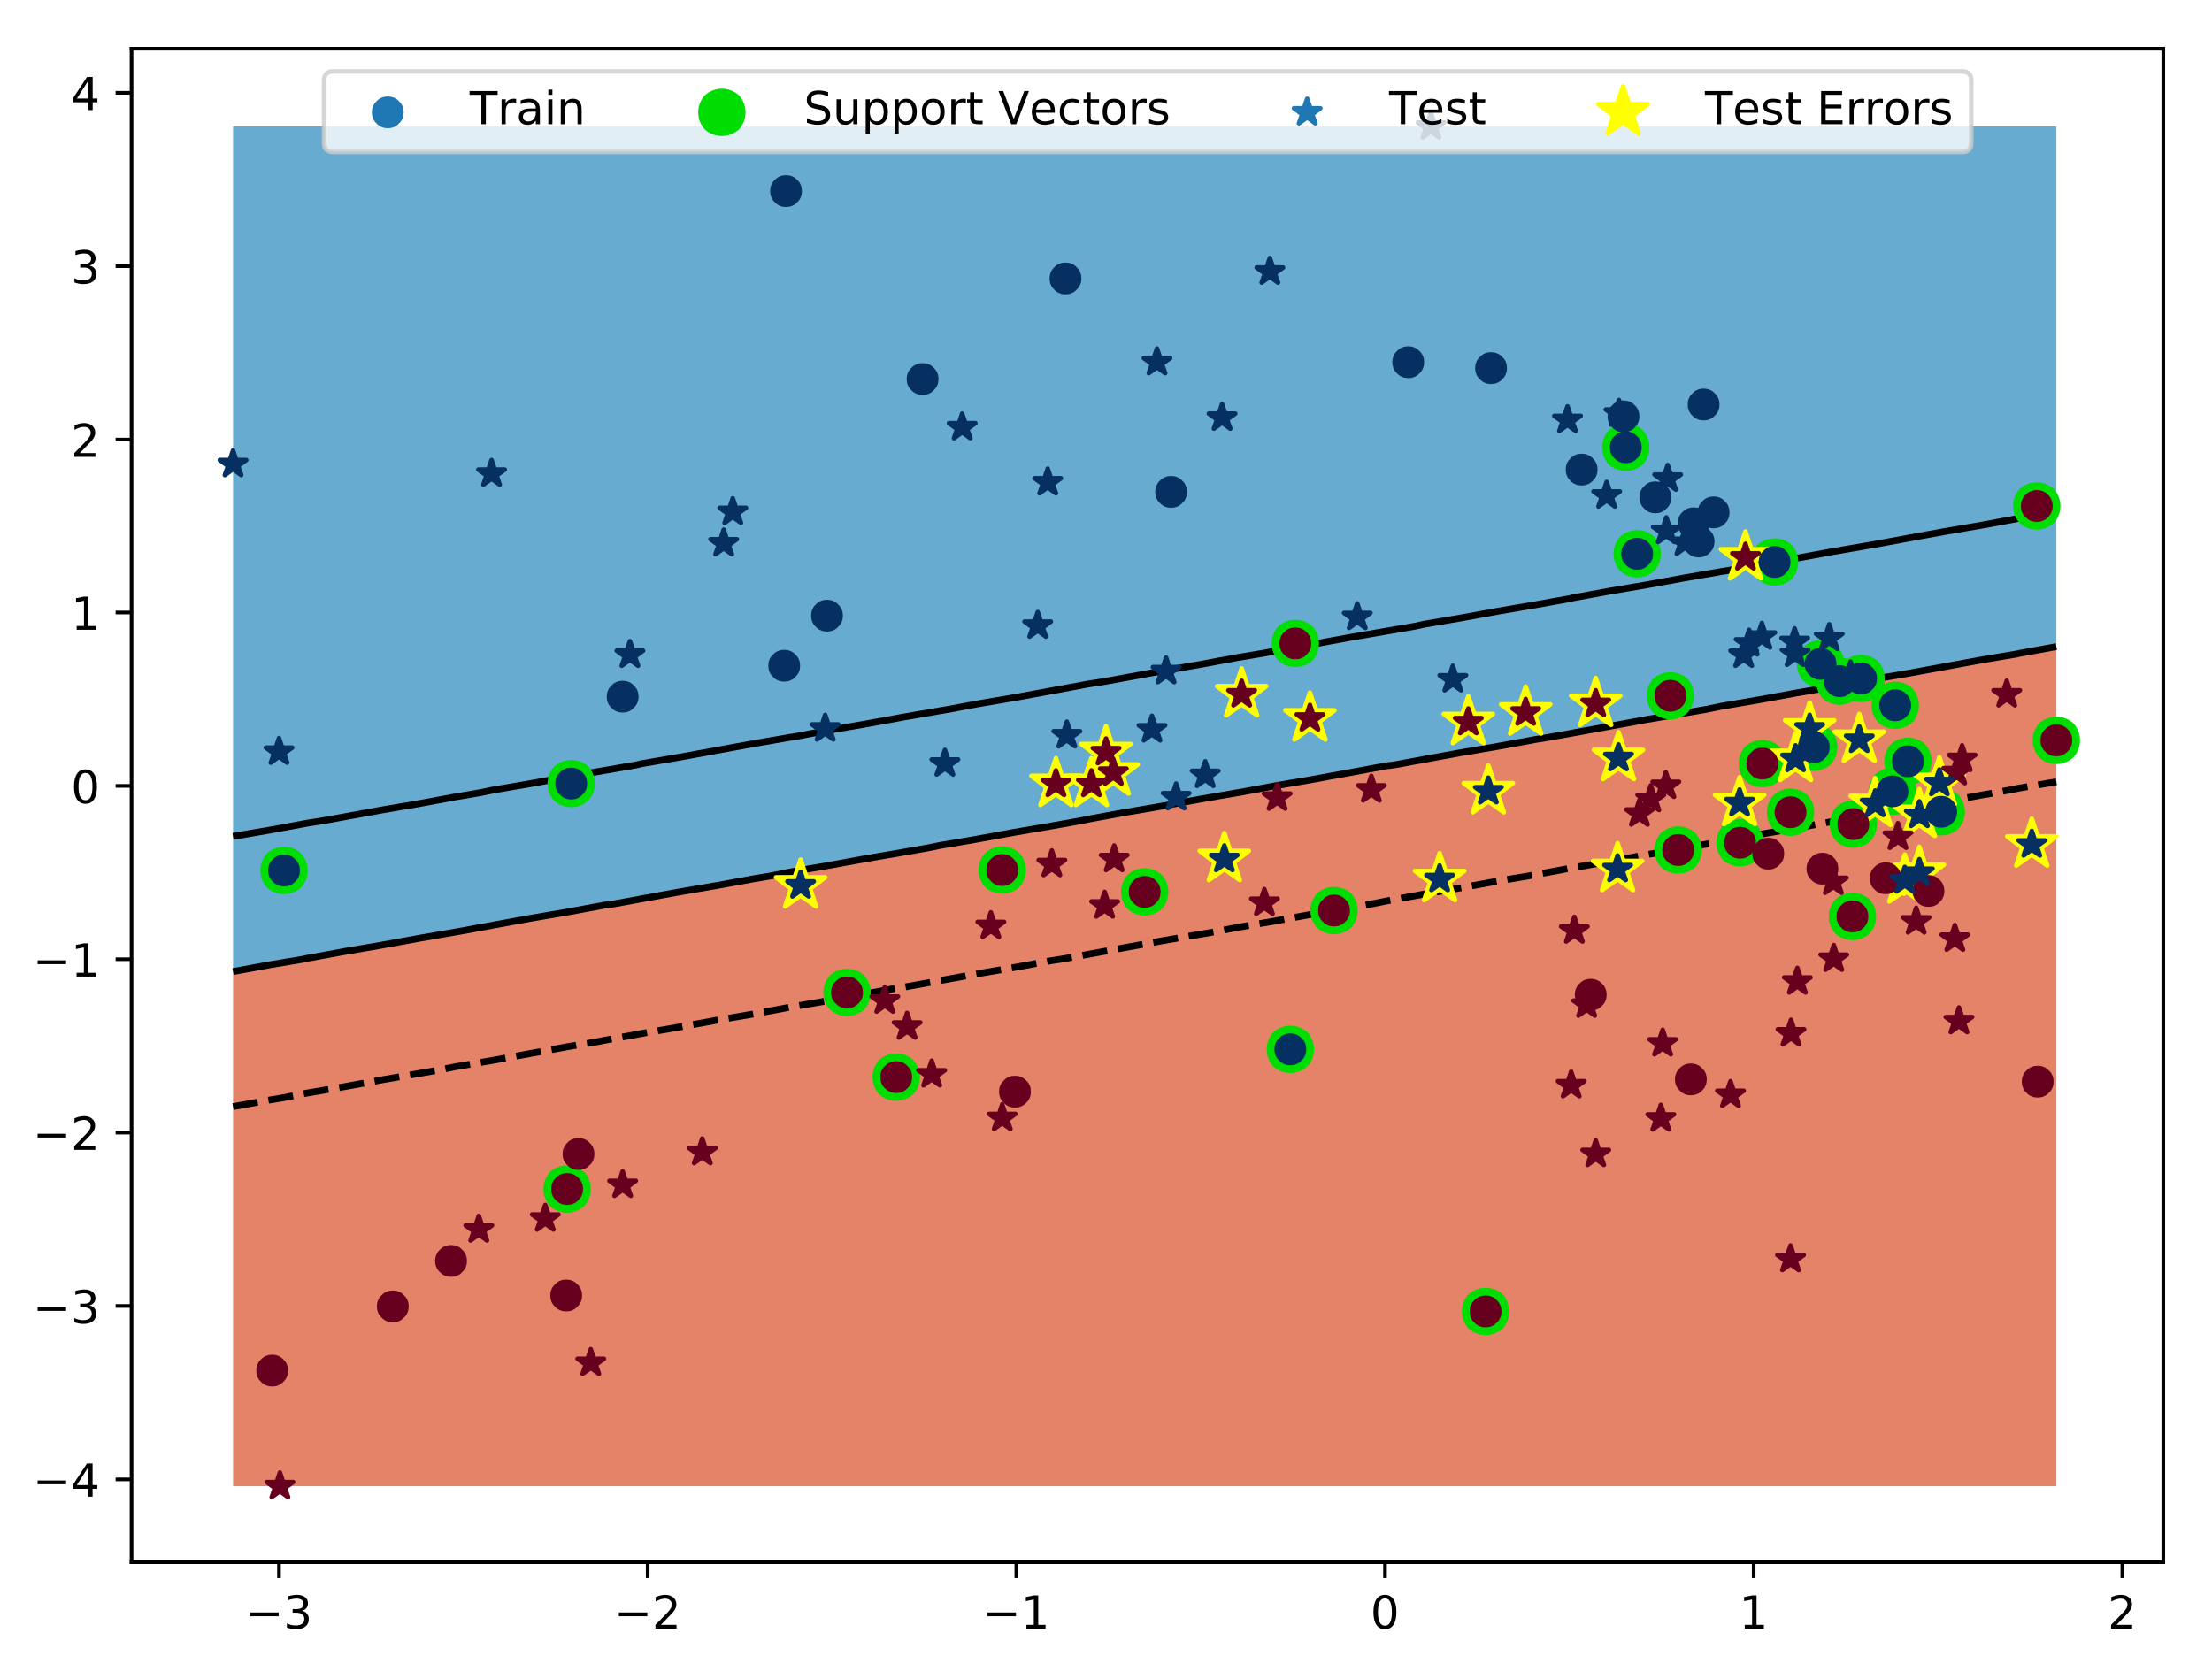 <?xml version="1.0" encoding="utf-8" standalone="no"?>
<!DOCTYPE svg PUBLIC "-//W3C//DTD SVG 1.1//EN" "http://www.w3.org/Graphics/SVG/1.1/DTD/svg11.dtd">
<svg height="367.2pt" version="1.1" viewBox="0 0 486.0 367.2" width="486.0pt" xmlns="http://www.w3.org/2000/svg" xmlns:xlink="http://www.w3.org/1999/xlink">
<defs>
<style type="text/css"> *{stroke-linecap:butt;stroke-linejoin:round;}
</style>
</defs>
<g >
<g >
<path d="M 0 367.2  L 486.0 367.2  L 486.0 0  L 0 0  z " style="fill:#ffffff;"/>
<g >
<path d="M 28.9 343.3  L 475.3 343.3  L 475.3 10.7  L 28.9 10.7  z " style="fill:#ffffff;"/>
<path clip-path="url(#a)" d="M 59.4 326.6  L 67.5 326.6  L 75.7 326.6  L 83.9 326.6  L 92.1 326.6  L 100.2 326.6  L 108.4 326.6  L 116.6 326.6  L 124.8 326.6  L 132.9 326.6  L 141.1 326.6  L 149.3 326.6  L 157.5 326.6  L 165.7 326.6  L 173.8 326.6  L 182.0 326.6  L 190.2 326.6  L 198.4 326.6  L 206.5 326.6  L 214.7 326.6  L 222.9 326.6  L 231.1 326.6  L 239.2 326.6  L 247.4 326.6  L 255.6 326.6  L 263.8 326.6  L 271.9 326.6  L 280.1 326.6  L 288.3 326.6  L 296.5 326.6  L 304.6 326.6  L 312.8 326.6  L 321.0 326.6  L 329.2 326.6  L 337.4 326.6  L 345.5 326.6  L 353.7 326.6  L 361.9 326.6  L 370.1 326.6  L 378.2 326.6  L 386.4 326.6  L 394.6 326.6  L 402.8 326.6  L 410.9 326.6  L 419.1 326.6  L 427.3 326.6  L 435.5 326.6  L 443.6 326.6  L 451.8 326.6  L 451.8 320.6  L 451.8 314.5  L 451.8 308.4  L 451.8 302.3  L 451.8 296.2  L 451.8 290.1  L 451.8 284.0  L 451.8 277.9  L 451.8 271.8  L 451.8 265.7  L 451.8 259.6  L 451.8 253.5  L 451.8 247.4  L 451.8 241.3  L 451.8 235.2  L 451.8 229.1  L 451.8 223.0  L 451.8 216.9  L 451.8 210.8  L 451.8 204.7  L 451.8 198.6  L 451.8 192.5  L 451.8 186.4  L 451.8 180.3  L 451.8 174.2  L 451.8 168.1  L 451.8 162.0  L 451.8 155.9  L 451.8 149.8  L 451.8 143.7  L 451.8 142.1  L 443.6 143.6  L 443.2 143.7  L 435.5 145.0  L 427.3 146.5  L 419.1 148.0  L 410.9 149.4  L 409.0 149.8  L 402.8 150.9  L 394.6 152.3  L 386.4 153.8  L 378.2 155.2  L 374.8 155.9  L 370.1 156.7  L 361.9 158.1  L 353.7 159.6  L 345.5 161.1  L 340.5 162.0  L 337.4 162.5  L 329.2 164.0  L 321.0 165.4  L 312.8 166.9  L 306.3 168.1  L 304.6 168.3  L 296.5 169.8  L 288.3 171.3  L 280.1 172.7  L 272.0 174.2  L 271.9 174.2  L 263.8 175.6  L 255.6 177.1  L 247.4 178.5  L 239.2 180.0  L 237.8 180.3  L 231.1 181.5  L 222.9 182.9  L 214.7 184.4  L 206.5 185.8  L 203.5 186.4  L 198.4 187.3  L 190.2 188.7  L 182.0 190.2  L 173.8 191.6  L 169.3 192.5  L 165.7 193.1  L 157.5 194.6  L 149.3 196.0  L 141.1 197.5  L 135.1 198.6  L 132.9 198.9  L 124.8 200.4  L 116.6 201.8  L 108.4 203.3  L 100.8 204.7  L 100.2 204.8  L 92.1 206.2  L 83.9 207.7  L 75.7 209.1  L 67.5 210.6  L 66.6 210.8  L 59.4 212.0  L 51.2 213.5  L 51.2 216.9  L 51.2 223.0  L 51.2 229.1  L 51.2 235.2  L 51.2 241.3  L 51.2 247.4  L 51.2 253.5  L 51.2 259.6  L 51.2 265.7  L 51.2 271.8  L 51.2 277.9  L 51.2 284.0  L 51.2 290.1  L 51.2 296.2  L 51.2 302.3  L 51.2 308.4  L 51.2 314.5  L 51.2 320.6  L 51.2 326.6  z " style="fill:#e58368;"/>
<path clip-path="url(#a)" d="M 59.4 212.0  L 66.6 210.8  L 67.5 210.6  L 75.7 209.1  L 83.9 207.7  L 92.1 206.2  L 100.2 204.8  L 100.8 204.7  L 108.4 203.3  L 116.6 201.8  L 124.8 200.4  L 132.9 198.9  L 135.1 198.6  L 141.1 197.5  L 149.3 196.0  L 157.5 194.6  L 165.7 193.1  L 169.3 192.5  L 173.8 191.6  L 182.0 190.2  L 190.2 188.7  L 198.4 187.3  L 203.5 186.4  L 206.5 185.8  L 214.7 184.4  L 222.9 182.9  L 231.1 181.5  L 237.8 180.3  L 239.2 180.0  L 247.4 178.5  L 255.6 177.1  L 263.8 175.6  L 271.9 174.2  L 272.0 174.2  L 280.1 172.7  L 288.3 171.3  L 296.5 169.8  L 304.6 168.3  L 306.3 168.1  L 312.8 166.9  L 321.0 165.4  L 329.2 164.0  L 337.4 162.5  L 340.5 162.0  L 345.5 161.1  L 353.7 159.6  L 361.9 158.1  L 370.1 156.7  L 374.8 155.9  L 378.2 155.2  L 386.4 153.8  L 394.6 152.3  L 402.8 150.9  L 409.0 149.8  L 410.9 149.4  L 419.1 148.0  L 427.3 146.5  L 435.5 145.0  L 443.2 143.7  L 443.6 143.6  L 451.8 142.1  L 451.8 137.6  L 451.8 131.5  L 451.8 125.4  L 451.8 119.3  L 451.8 113.2  L 451.8 107.1  L 451.8 101.0  L 451.8 94.9  L 451.8 88.8  L 451.8 82.7  L 451.8 76.6  L 451.8 70.5  L 451.8 64.4  L 451.8 58.3  L 451.8 52.2  L 451.8 46.1  L 451.8 40.0  L 451.8 33.9  L 451.8 27.8  L 443.6 27.8  L 435.5 27.8  L 427.3 27.8  L 419.1 27.8  L 410.9 27.8  L 402.8 27.8  L 394.6 27.8  L 386.4 27.8  L 378.2 27.8  L 370.1 27.8  L 361.9 27.8  L 353.7 27.8  L 345.5 27.8  L 337.4 27.8  L 329.2 27.8  L 321.0 27.8  L 312.8 27.8  L 304.6 27.8  L 296.5 27.8  L 288.3 27.8  L 280.1 27.8  L 271.9 27.8  L 263.8 27.8  L 255.6 27.8  L 247.4 27.8  L 239.2 27.8  L 231.1 27.8  L 222.9 27.8  L 214.7 27.8  L 206.5 27.8  L 198.4 27.8  L 190.2 27.8  L 182.0 27.8  L 173.8 27.8  L 165.7 27.8  L 157.5 27.8  L 149.3 27.8  L 141.1 27.8  L 132.9 27.8  L 124.8 27.8  L 116.6 27.8  L 108.4 27.8  L 100.2 27.8  L 92.1 27.8  L 83.9 27.8  L 75.7 27.8  L 67.5 27.8  L 59.4 27.8  L 51.2 27.8  L 51.2 33.9  L 51.2 40.0  L 51.2 46.1  L 51.2 52.2  L 51.2 58.3  L 51.2 64.4  L 51.2 70.5  L 51.2 76.6  L 51.2 82.7  L 51.2 88.8  L 51.2 94.9  L 51.2 101.0  L 51.2 107.1  L 51.2 113.2  L 51.2 119.3  L 51.2 125.4  L 51.2 131.5  L 51.2 137.6  L 51.2 143.7  L 51.2 149.8  L 51.2 155.9  L 51.2 162.0  L 51.2 168.1  L 51.2 174.2  L 51.2 180.3  L 51.2 186.4  L 51.2 192.5  L 51.2 198.6  L 51.2 204.7  L 51.2 210.8  L 51.2 213.5  z " style="fill:#68abd0;"/>
<path clip-path="url(#a)" d="M 51.2 243.2  L 59.4 241.7  L 61.9 241.3  L 67.5 240.2  L 75.7 238.8  L 83.9 237.3  L 92.1 235.9  L 96.1 235.2  L 100.2 234.4  L 108.4 233.0  L 116.6 231.5  L 124.8 230.0  L 130.3 229.1  L 132.9 228.6  L 141.1 227.1  L 149.3 225.7  L 157.5 224.2  L 164.6 223.0  L 165.7 222.8  L 173.8 221.3  L 182.0 219.9  L 190.2 218.4  L 198.4 216.9  L 198.8 216.9  L 206.5 215.5  L 214.7 214.0  L 222.9 212.6  L 231.1 211.1  L 233.1 210.8  L 239.2 209.7  L 247.4 208.2  L 255.6 206.7  L 263.8 205.3  L 267.3 204.7  L 271.9 203.8  L 280.1 202.4  L 288.3 200.9  L 296.5 199.5  L 301.6 198.6  L 304.6 198.0  L 312.8 196.5  L 321.0 195.1  L 329.2 193.6  L 335.8 192.5  L 337.4 192.2  L 345.5 190.7  L 353.7 189.3  L 361.9 187.8  L 370.0 186.4  L 370.1 186.4  L 378.2 184.9  L 386.4 183.4  L 394.6 182.0  L 402.8 180.5  L 404.3 180.3  L 410.9 179.1  L 419.1 177.6  L 427.3 176.2  L 435.5 174.7  L 438.5 174.2  L 443.6 173.2  L 451.8 171.8  " style="fill:none;stroke:#000000;stroke-dasharray:5.5,2.4;stroke-dashoffset:0;stroke-width:1.5;"/>
<path clip-path="url(#a)" d="M 51.2 213.5  L 59.4 212.0  L 66.6 210.8  L 67.5 210.6  L 75.7 209.1  L 83.9 207.7  L 92.1 206.2  L 100.2 204.8  L 100.8 204.7  L 108.4 203.3  L 116.6 201.8  L 124.8 200.4  L 132.9 198.9  L 135.1 198.6  L 141.1 197.5  L 149.3 196.0  L 157.5 194.6  L 165.7 193.1  L 169.3 192.5  L 173.8 191.6  L 182.0 190.2  L 190.2 188.7  L 198.4 187.3  L 203.5 186.4  L 206.5 185.8  L 214.7 184.4  L 222.9 182.9  L 231.1 181.5  L 237.8 180.3  L 239.2 180.0  L 247.4 178.5  L 255.6 177.1  L 263.8 175.6  L 271.9 174.2  L 272.0 174.2  L 280.1 172.7  L 288.3 171.3  L 296.5 169.8  L 304.6 168.3  L 306.3 168.1  L 312.8 166.9  L 321.0 165.4  L 329.2 164.0  L 337.4 162.5  L 340.5 162.0  L 345.5 161.1  L 353.7 159.6  L 361.9 158.1  L 370.1 156.7  L 374.8 155.9  L 378.2 155.2  L 386.4 153.8  L 394.6 152.3  L 402.8 150.9  L 409.0 149.8  L 410.9 149.4  L 419.1 148.0  L 427.3 146.5  L 435.5 145.0  L 443.2 143.7  L 443.6 143.6  L 451.8 142.1  " style="fill:none;stroke:#000000;stroke-width:1.5;"/>
<path clip-path="url(#a)" d="M 51.2 183.8  L 59.4 182.4  L 67.5 180.9  L 71.3 180.3  L 75.7 179.5  L 83.9 178.0  L 92.1 176.6  L 100.2 175.1  L 105.5 174.2  L 108.4 173.6  L 116.6 172.2  L 124.8 170.7  L 132.9 169.3  L 139.8 168.1  L 141.1 167.8  L 149.3 166.4  L 157.5 164.9  L 165.7 163.4  L 173.8 162.0  L 174.0 162.0  L 182.0 160.5  L 190.2 159.1  L 198.4 157.6  L 206.5 156.2  L 208.3 155.9  L 214.7 154.7  L 222.9 153.3  L 231.1 151.8  L 239.2 150.3  L 242.5 149.8  L 247.4 148.9  L 255.6 147.4  L 263.8 146.0  L 271.9 144.5  L 276.7 143.7  L 280.1 143.1  L 288.3 141.6  L 296.5 140.1  L 304.6 138.7  L 311.0 137.6  L 312.8 137.2  L 321.0 135.8  L 329.2 134.3  L 337.4 132.9  L 345.2 131.5  L 345.5 131.4  L 353.7 129.9  L 361.9 128.5  L 370.1 127.0  L 378.2 125.6  L 379.5 125.4  L 386.4 124.1  L 394.6 122.7  L 402.8 121.2  L 410.9 119.8  L 413.7 119.3  L 419.1 118.3  L 427.3 116.8  L 435.5 115.4  L 443.6 113.9  L 448.0 113.2  L 451.8 112.5  " style="fill:none;stroke:#000000;stroke-width:1.5;"/>
<defs>
<path d="M 0 4.7  C 1.3 4.7 2.5 4.2 3.4 3.4  C 4.2 2.5 4.7 1.3 4.7 0  C 4.7 -1.3 4.2 -2.5 3.4 -3.4  C 2.5 -4.2 1.3 -4.7 0 -4.7  C -1.3 -4.7 -2.5 -4.2 -3.4 -3.4  C -4.2 -2.5 -4.7 -1.3 -4.7 0  C -4.7 1.3 -4.2 2.5 -3.4 3.4  C -2.5 4.2 -1.3 4.7 0 4.7  z " id="d" style="stroke:#00dd00;"/>
</defs>
<g clip-path="url(#a)">
<use style="fill:#00dd00;stroke:#00dd00;" x="447.5" xlink:href="#d" y="111.2"/>
<use style="fill:#00dd00;stroke:#00dd00;" x="404.2" xlink:href="#d" y="149.7"/>
<use style="fill:#00dd00;stroke:#00dd00;" x="451.8" xlink:href="#d" y="162.7"/>
<use style="fill:#00dd00;stroke:#00dd00;" x="398.5" xlink:href="#d" y="164.2"/>
<use style="fill:#00dd00;stroke:#00dd00;" x="415.8" xlink:href="#d" y="173.9"/>
<use style="fill:#00dd00;stroke:#00dd00;" x="407.2" xlink:href="#d" y="181.1"/>
<use style="fill:#00dd00;stroke:#00dd00;" x="220.2" xlink:href="#d" y="191.2"/>
<use style="fill:#00dd00;stroke:#00dd00;" x="400.0" xlink:href="#d" y="145.9"/>
<use style="fill:#00dd00;stroke:#00dd00;" x="196.9" xlink:href="#d" y="236.7"/>
<use style="fill:#00dd00;stroke:#00dd00;" x="407.0" xlink:href="#d" y="201.4"/>
<use style="fill:#00dd00;stroke:#00dd00;" x="251.5" xlink:href="#d" y="196.0"/>
<use style="fill:#00dd00;stroke:#00dd00;" x="419.2" xlink:href="#d" y="167.3"/>
<use style="fill:#00dd00;stroke:#00dd00;" x="387.2" xlink:href="#d" y="167.8"/>
<use style="fill:#00dd00;stroke:#00dd00;" x="326.4" xlink:href="#d" y="288.2"/>
<use style="fill:#00dd00;stroke:#00dd00;" x="62.4" xlink:href="#d" y="191.3"/>
<use style="fill:#00dd00;stroke:#00dd00;" x="416.4" xlink:href="#d" y="155.0"/>
<use style="fill:#00dd00;stroke:#00dd00;" x="393.4" xlink:href="#d" y="178.5"/>
<use style="fill:#00dd00;stroke:#00dd00;" x="426.5" xlink:href="#d" y="178.4"/>
<use style="fill:#00dd00;stroke:#00dd00;" x="125.5" xlink:href="#d" y="172.2"/>
<use style="fill:#00dd00;stroke:#00dd00;" x="124.6" xlink:href="#d" y="261.3"/>
<use style="fill:#00dd00;stroke:#00dd00;" x="359.7" xlink:href="#d" y="121.7"/>
<use style="fill:#00dd00;stroke:#00dd00;" x="389.9" xlink:href="#d" y="123.5"/>
<use style="fill:#00dd00;stroke:#00dd00;" x="293.1" xlink:href="#d" y="200.1"/>
<use style="fill:#00dd00;stroke:#00dd00;" x="357.2" xlink:href="#d" y="98.3"/>
<use style="fill:#00dd00;stroke:#00dd00;" x="408.9" xlink:href="#d" y="149.1"/>
<use style="fill:#00dd00;stroke:#00dd00;" x="382.3" xlink:href="#d" y="185.2"/>
<use style="fill:#00dd00;stroke:#00dd00;" x="367.0" xlink:href="#d" y="152.9"/>
<use style="fill:#00dd00;stroke:#00dd00;" x="368.7" xlink:href="#d" y="186.8"/>
<use style="fill:#00dd00;stroke:#00dd00;" x="284.6" xlink:href="#d" y="141.4"/>
<use style="fill:#00dd00;stroke:#00dd00;" x="186.1" xlink:href="#d" y="218.1"/>
<use style="fill:#00dd00;stroke:#00dd00;" x="283.5" xlink:href="#d" y="230.6"/>
</g>
</g>
<g >
<defs>
<path d="M 0 -5.7  L -1.3 -1.8  L -5.4 -1.8  L -2.1 0.7  L -3.4 4.6  L -0 2.2  L 3.4 4.6  L 2.1 0.7  L 5.4 -1.8  L 1.3 -1.8  z " id="e" style="stroke:#ffff00;"/>
</defs>
<g clip-path="url(#a)">
<use style="fill:#ffff00;stroke:#ffff00;" x="446.4" xlink:href="#e" y="185.6"/>
<use style="fill:#ffff00;stroke:#ffff00;" x="232.0" xlink:href="#e" y="172.3"/>
<use style="fill:#ffff00;stroke:#ffff00;" x="418.5" xlink:href="#e" y="193.5"/>
<use style="fill:#ffff00;stroke:#ffff00;" x="421.7" xlink:href="#e" y="191.8"/>
<use style="fill:#ffff00;stroke:#ffff00;" x="383.5" xlink:href="#e" y="122.5"/>
<use style="fill:#ffff00;stroke:#ffff00;" x="408.5" xlink:href="#e" y="162.6"/>
<use style="fill:#ffff00;stroke:#ffff00;" x="382.2" xlink:href="#e" y="176.5"/>
<use style="fill:#ffff00;stroke:#ffff00;" x="355.4" xlink:href="#e" y="191.0"/>
<use style="fill:#ffff00;stroke:#ffff00;" x="239.8" xlink:href="#e" y="172.3"/>
<use style="fill:#ffff00;stroke:#ffff00;" x="272.8" xlink:href="#e" y="152.6"/>
<use style="fill:#ffff00;stroke:#ffff00;" x="243.0" xlink:href="#e" y="165.3"/>
<use style="fill:#ffff00;stroke:#ffff00;" x="355.6" xlink:href="#e" y="166.6"/>
<use style="fill:#ffff00;stroke:#ffff00;" x="397.6" xlink:href="#e" y="160.1"/>
<use style="fill:#ffff00;stroke:#ffff00;" x="269.0" xlink:href="#e" y="188.8"/>
<use style="fill:#ffff00;stroke:#ffff00;" x="350.6" xlink:href="#e" y="154.7"/>
<use style="fill:#ffff00;stroke:#ffff00;" x="412.0" xlink:href="#e" y="176.7"/>
<use style="fill:#ffff00;stroke:#ffff00;" x="426.1" xlink:href="#e" y="172.1"/>
<use style="fill:#ffff00;stroke:#ffff00;" x="421.7" xlink:href="#e" y="179.1"/>
<use style="fill:#ffff00;stroke:#ffff00;" x="316.3" xlink:href="#e" y="193.2"/>
<use style="fill:#ffff00;stroke:#ffff00;" x="327.0" xlink:href="#e" y="173.9"/>
<use style="fill:#ffff00;stroke:#ffff00;" x="394.5" xlink:href="#e" y="166.8"/>
<use style="fill:#ffff00;stroke:#ffff00;" x="175.9" xlink:href="#e" y="194.6"/>
<use style="fill:#ffff00;stroke:#ffff00;" x="335.2" xlink:href="#e" y="156.6"/>
<use style="fill:#ffff00;stroke:#ffff00;" x="322.6" xlink:href="#e" y="158.7"/>
<use style="fill:#ffff00;stroke:#ffff00;" x="287.8" xlink:href="#e" y="157.9"/>
<use style="fill:#ffff00;stroke:#ffff00;" x="244.6" xlink:href="#e" y="169.8"/>
</g>
</g>
<g >
<g >
<g >
<defs>
<path d="M 0 0  L 0 3.5  " id="i" style="stroke:#000000;stroke-width:0.8;"/>
</defs>
<g>
<use style="stroke:#000000;stroke-width:0.8;" x="61.3" xlink:href="#i" y="343.3"/>
</g>
</g>
<g >
<defs>
<path d="M 10.6 35.5  L 73.2 35.5  L 73.2 27.2  L 10.6 27.2  z " id="g" />
<path d="M 40.6 39.3  Q 47.7 37.8 51.6 33  Q 55.6 28.2 55.6 21.2  Q 55.6 10.4 48.2 4.5  Q 40.8 -1.4 27.1 -1.4  Q 22.5 -1.4 17.7 -0.5  Q 12.8 0.4 7.6 2.2  L 7.6 11.7  Q 11.7 9.3 16.6 8.1  Q 21.5 6.9 26.8 6.9  Q 36.1 6.9 40.9 10.5  Q 45.8 14.2 45.8 21.2  Q 45.8 27.6 41.3 31.3  Q 36.8 34.9 28.7 34.9  L 20.2 34.9  L 20.2 43.0  L 29.1 43.0  Q 36.4 43.0 40.2 45.9  Q 44.1 48.8 44.1 54.3  Q 44.1 59.9 40.1 62.9  Q 36.1 65.9 28.7 65.9  Q 24.7 65.9 20.0 65.0  Q 15.4 64.2 9.8 62.3  L 9.8 71.1  Q 15.4 72.7 20.3 73.4  Q 25.2 74.2 29.6 74.2  Q 40.8 74.2 47.4 69.1  Q 53.9 64.0 53.9 55.3  Q 53.9 49.3 50.4 45.1  Q 47.0 40.9 40.6 39.3  z " id="p" />
</defs>
<g transform="translate(53.9 357.9)scale(0.1 -0.1)">
<use xlink:href="#g"/>
<use x="83.8" xlink:href="#p"/>
</g>
</g>
</g>
<g >
<g >
<g>
<use style="stroke:#000000;stroke-width:0.8;" x="142.3" xlink:href="#i" y="343.3"/>
</g>
</g>
<g >
<defs>
<path d="M 19.2 8.3  L 53.6 8.3  L 53.6 0  L 7.3 0  L 7.3 8.3  Q 12.9 14.1 22.6 23.9  Q 32.3 33.7 34.8 36.5  Q 39.5 41.8 41.4 45.5  Q 43.3 49.2 43.3 52.8  Q 43.3 58.6 39.2 62.2  Q 35.2 65.9 28.6 65.9  Q 24.0 65.9 18.8 64.3  Q 13.7 62.7 7.8 59.4  L 7.8 69.4  Q 13.8 71.8 18.9 73  Q 24.1 74.2 28.4 74.2  Q 39.8 74.2 46.5 68.5  Q 53.2 62.9 53.2 53.4  Q 53.2 48.9 51.5 44.9  Q 49.9 40.9 45.4 35.4  Q 44.2 34.0 37.6 27.2  Q 31.1 20.5 19.2 8.3  z " id="m" />
</defs>
<g transform="translate(134.9 357.9)scale(0.1 -0.1)">
<use xlink:href="#g"/>
<use x="83.8" xlink:href="#m"/>
</g>
</g>
</g>
<g >
<g >
<g>
<use style="stroke:#000000;stroke-width:0.8;" x="223.3" xlink:href="#i" y="343.3"/>
</g>
</g>
<g >
<defs>
<path d="M 12.4 8.3  L 28.5 8.3  L 28.5 63.9  L 11.0 60.4  L 11.0 69.4  L 28.4 72.9  L 38.3 72.9  L 38.3 8.3  L 54.4 8.3  L 54.4 0  L 12.4 0  z " id="l" />
</defs>
<g transform="translate(215.9 357.9)scale(0.1 -0.1)">
<use xlink:href="#g"/>
<use x="83.8" xlink:href="#l"/>
</g>
</g>
</g>
<g >
<g >
<g>
<use style="stroke:#000000;stroke-width:0.8;" x="304.3" xlink:href="#i" y="343.3"/>
</g>
</g>
<g >
<defs>
<path d="M 31.8 66.4  Q 24.2 66.4 20.3 58.9  Q 16.5 51.4 16.5 36.4  Q 16.5 21.4 20.3 13.9  Q 24.2 6.4 31.8 6.4  Q 39.5 6.4 43.3 13.9  Q 47.1 21.4 47.1 36.4  Q 47.1 51.4 43.3 58.9  Q 39.5 66.4 31.8 66.4  z M 31.8 74.2  Q 44.0 74.2 50.5 64.5  Q 57.0 54.8 57.0 36.4  Q 57.0 18.0 50.5 8.3  Q 44.0 -1.4 31.8 -1.4  Q 19.5 -1.4 13.1 8.3  Q 6.6 18.0 6.6 36.4  Q 6.6 54.8 13.1 64.5  Q 19.5 74.2 31.8 74.2  z " id="t" />
</defs>
<g transform="translate(301.1 357.9)scale(0.1 -0.1)">
<use xlink:href="#t"/>
</g>
</g>
</g>
<g >
<g >
<g>
<use style="stroke:#000000;stroke-width:0.8;" x="385.3" xlink:href="#i" y="343.3"/>
</g>
</g>
<g >
<g transform="translate(382.1 357.9)scale(0.1 -0.1)">
<use xlink:href="#l"/>
</g>
</g>
</g>
<g >
<g >
<g>
<use style="stroke:#000000;stroke-width:0.8;" x="466.3" xlink:href="#i" y="343.3"/>
</g>
</g>
<g >
<g transform="translate(463.1 357.9)scale(0.1 -0.1)">
<use xlink:href="#m"/>
</g>
</g>
</g>
</g>
<g >
<g >
<g >
<defs>
<path d="M 0 0  L -3.5 0  " id="f" style="stroke:#000000;stroke-width:0.8;"/>
</defs>
<g>
<use style="stroke:#000000;stroke-width:0.8;" x="28.9" xlink:href="#f" y="325.1"/>
</g>
</g>
<g >
<defs>
<path d="M 37.8 64.3  L 12.9 25.4  L 37.8 25.4  z M 35.2 72.9  L 47.6 72.9  L 47.6 25.4  L 58.0 25.4  L 58.0 17.2  L 47.6 17.2  L 47.6 0  L 37.8 0  L 37.8 17.2  L 4.9 17.2  L 4.9 26.7  z " id="u" />
</defs>
<g transform="translate(7.2 328.9)scale(0.1 -0.1)">
<use xlink:href="#g"/>
<use x="83.8" xlink:href="#u"/>
</g>
</g>
</g>
<g >
<g >
<g>
<use style="stroke:#000000;stroke-width:0.8;" x="28.9" xlink:href="#f" y="287.0"/>
</g>
</g>
<g >
<g transform="translate(7.2 290.8)scale(0.1 -0.1)">
<use xlink:href="#g"/>
<use x="83.8" xlink:href="#p"/>
</g>
</g>
</g>
<g >
<g >
<g>
<use style="stroke:#000000;stroke-width:0.8;" x="28.9" xlink:href="#f" y="248.9"/>
</g>
</g>
<g >
<g transform="translate(7.2 252.7)scale(0.1 -0.1)">
<use xlink:href="#g"/>
<use x="83.8" xlink:href="#m"/>
</g>
</g>
</g>
<g >
<g >
<g>
<use style="stroke:#000000;stroke-width:0.8;" x="28.9" xlink:href="#f" y="210.8"/>
</g>
</g>
<g >
<g transform="translate(7.2 214.6)scale(0.1 -0.1)">
<use xlink:href="#g"/>
<use x="83.8" xlink:href="#l"/>
</g>
</g>
</g>
<g >
<g >
<g>
<use style="stroke:#000000;stroke-width:0.8;" x="28.9" xlink:href="#f" y="172.7"/>
</g>
</g>
<g >
<g transform="translate(15.6 176.5)scale(0.1 -0.1)">
<use xlink:href="#t"/>
</g>
</g>
</g>
<g >
<g >
<g>
<use style="stroke:#000000;stroke-width:0.8;" x="28.9" xlink:href="#f" y="134.6"/>
</g>
</g>
<g >
<g transform="translate(15.6 138.4)scale(0.1 -0.1)">
<use xlink:href="#l"/>
</g>
</g>
</g>
<g >
<g >
<g>
<use style="stroke:#000000;stroke-width:0.8;" x="28.9" xlink:href="#f" y="96.6"/>
</g>
</g>
<g >
<g transform="translate(15.6 100.4)scale(0.1 -0.1)">
<use xlink:href="#m"/>
</g>
</g>
</g>
<g >
<g >
<g>
<use style="stroke:#000000;stroke-width:0.8;" x="28.9" xlink:href="#f" y="58.5"/>
</g>
</g>
<g >
<g transform="translate(15.6 62.3)scale(0.1 -0.1)">
<use xlink:href="#p"/>
</g>
</g>
</g>
<g >
<g >
<g>
<use style="stroke:#000000;stroke-width:0.8;" x="28.9" xlink:href="#f" y="20.4"/>
</g>
</g>
<g >
<g transform="translate(15.6 24.2)scale(0.1 -0.1)">
<use xlink:href="#u"/>
</g>
</g>
</g>
</g>
<g >
<defs>
<path d="M 0 3  C 0.8 3 1.6 2.7 2.1 2.1  C 2.7 1.6 3 0.8 3 0  C 3 -0.8 2.7 -1.6 2.1 -2.1  C 1.6 -2.7 0.8 -3 0 -3  C -0.8 -3 -1.6 -2.7 -2.1 -2.1  C -2.7 -1.6 -3 -0.8 -3 0  C -3 0.8 -2.7 1.6 -2.1 2.1  C -1.6 2.7 -0.8 3 0 3  z " id="c" />
</defs>
<g clip-path="url(#a)">
<use style="fill:#67001f;stroke:#67001f;" x="447.5" xlink:href="#c" y="111.2"/>
<use style="fill:#053061;stroke:#053061;" x="372.1" xlink:href="#c" y="115.0"/>
<use style="fill:#67001f;stroke:#67001f;" x="388.5" xlink:href="#c" y="187.6"/>
<use style="fill:#67001f;stroke:#67001f;" x="400.4" xlink:href="#c" y="190.9"/>
<use style="fill:#053061;stroke:#053061;" x="404.2" xlink:href="#c" y="149.7"/>
<use style="fill:#67001f;stroke:#67001f;" x="451.8" xlink:href="#c" y="162.7"/>
<use style="fill:#67001f;stroke:#67001f;" x="223.0" xlink:href="#c" y="239.9"/>
<use style="fill:#053061;stroke:#053061;" x="398.5" xlink:href="#c" y="164.2"/>
<use style="fill:#053061;stroke:#053061;" x="309.4" xlink:href="#c" y="79.6"/>
<use style="fill:#67001f;stroke:#67001f;" x="127.1" xlink:href="#c" y="253.6"/>
<use style="fill:#053061;stroke:#053061;" x="415.8" xlink:href="#c" y="173.9"/>
<use style="fill:#67001f;stroke:#67001f;" x="59.8" xlink:href="#c" y="301.2"/>
<use style="fill:#67001f;stroke:#67001f;" x="407.2" xlink:href="#c" y="181.1"/>
<use style="fill:#67001f;stroke:#67001f;" x="220.2" xlink:href="#c" y="191.2"/>
<use style="fill:#053061;stroke:#053061;" x="400.0" xlink:href="#c" y="145.9"/>
<use style="fill:#67001f;stroke:#67001f;" x="196.9" xlink:href="#c" y="236.7"/>
<use style="fill:#67001f;stroke:#67001f;" x="447.7" xlink:href="#c" y="237.7"/>
<use style="fill:#67001f;stroke:#67001f;" x="414.3" xlink:href="#c" y="193.0"/>
<use style="fill:#67001f;stroke:#67001f;" x="407.0" xlink:href="#c" y="201.4"/>
<use style="fill:#053061;stroke:#053061;" x="172.3" xlink:href="#c" y="146.3"/>
<use style="fill:#67001f;stroke:#67001f;" x="251.5" xlink:href="#c" y="196.0"/>
<use style="fill:#053061;stroke:#053061;" x="419.2" xlink:href="#c" y="167.3"/>
<use style="fill:#67001f;stroke:#67001f;" x="99.1" xlink:href="#c" y="277.1"/>
<use style="fill:#053061;stroke:#053061;" x="374.3" xlink:href="#c" y="88.9"/>
<use style="fill:#053061;stroke:#053061;" x="202.7" xlink:href="#c" y="83.3"/>
<use style="fill:#053061;stroke:#053061;" x="136.8" xlink:href="#c" y="153.1"/>
<use style="fill:#67001f;stroke:#67001f;" x="387.2" xlink:href="#c" y="167.8"/>
<use style="fill:#67001f;stroke:#67001f;" x="326.4" xlink:href="#c" y="288.2"/>
<use style="fill:#67001f;stroke:#67001f;" x="423.7" xlink:href="#c" y="195.8"/>
<use style="fill:#053061;stroke:#053061;" x="234.1" xlink:href="#c" y="61.2"/>
<use style="fill:#053061;stroke:#053061;" x="62.4" xlink:href="#c" y="191.3"/>
<use style="fill:#053061;stroke:#053061;" x="416.4" xlink:href="#c" y="155.0"/>
<use style="fill:#67001f;stroke:#67001f;" x="393.4" xlink:href="#c" y="178.5"/>
<use style="fill:#053061;stroke:#053061;" x="426.5" xlink:href="#c" y="178.4"/>
<use style="fill:#053061;stroke:#053061;" x="125.5" xlink:href="#c" y="172.2"/>
<use style="fill:#053061;stroke:#053061;" x="356.7" xlink:href="#c" y="91.5"/>
<use style="fill:#67001f;stroke:#67001f;" x="124.6" xlink:href="#c" y="261.3"/>
<use style="fill:#053061;stroke:#053061;" x="347.5" xlink:href="#c" y="103.2"/>
<use style="fill:#053061;stroke:#053061;" x="359.7" xlink:href="#c" y="121.7"/>
<use style="fill:#053061;stroke:#053061;" x="389.9" xlink:href="#c" y="123.5"/>
<use style="fill:#053061;stroke:#053061;" x="363.7" xlink:href="#c" y="109.3"/>
<use style="fill:#67001f;stroke:#67001f;" x="124.4" xlink:href="#c" y="284.7"/>
<use style="fill:#67001f;stroke:#67001f;" x="293.1" xlink:href="#c" y="200.1"/>
<use style="fill:#053061;stroke:#053061;" x="357.2" xlink:href="#c" y="98.3"/>
<use style="fill:#053061;stroke:#053061;" x="408.9" xlink:href="#c" y="149.1"/>
<use style="fill:#053061;stroke:#053061;" x="373.2" xlink:href="#c" y="119.0"/>
<use style="fill:#67001f;stroke:#67001f;" x="382.3" xlink:href="#c" y="185.2"/>
<use style="fill:#053061;stroke:#053061;" x="172.7" xlink:href="#c" y="42.0"/>
<use style="fill:#67001f;stroke:#67001f;" x="371.5" xlink:href="#c" y="237.2"/>
<use style="fill:#053061;stroke:#053061;" x="257.3" xlink:href="#c" y="108.1"/>
<use style="fill:#67001f;stroke:#67001f;" x="367.0" xlink:href="#c" y="152.9"/>
<use style="fill:#67001f;stroke:#67001f;" x="368.7" xlink:href="#c" y="186.8"/>
<use style="fill:#67001f;stroke:#67001f;" x="86.3" xlink:href="#c" y="287.1"/>
<use style="fill:#67001f;stroke:#67001f;" x="284.6" xlink:href="#c" y="141.4"/>
<use style="fill:#053061;stroke:#053061;" x="327.6" xlink:href="#c" y="80.9"/>
<use style="fill:#67001f;stroke:#67001f;" x="186.1" xlink:href="#c" y="218.1"/>
<use style="fill:#053061;stroke:#053061;" x="376.5" xlink:href="#c" y="112.6"/>
<use style="fill:#053061;stroke:#053061;" x="283.5" xlink:href="#c" y="230.6"/>
<use style="fill:#053061;stroke:#053061;" x="181.7" xlink:href="#c" y="135.3"/>
<use style="fill:#67001f;stroke:#67001f;" x="349.5" xlink:href="#c" y="218.6"/>
</g>
</g>
<g >
<defs>
<path d="M 0 -3  L -0.7 -0.9  L -2.9 -0.9  L -1.1 0.4  L -1.8 2.4  L -0 1.1  L 1.8 2.4  L 1.1 0.4  L 2.9 -0.9  L 0.7 -0.9  z " id="b" />
</defs>
<g clip-path="url(#a)">
<use style="fill:#67001f;stroke:#67001f;" x="217.7" xlink:href="#b" y="203.5"/>
<use style="fill:#053061;stroke:#053061;" x="394.4" xlink:href="#b" y="143.7"/>
<use style="fill:#053061;stroke:#053061;" x="264.8" xlink:href="#b" y="170.3"/>
<use style="fill:#053061;stroke:#053061;" x="446.4" xlink:href="#b" y="185.6"/>
<use style="fill:#67001f;stroke:#67001f;" x="220.2" xlink:href="#b" y="245.7"/>
<use style="fill:#67001f;stroke:#67001f;" x="232.0" xlink:href="#b" y="172.3"/>
<use style="fill:#053061;stroke:#053061;" x="61.3" xlink:href="#b" y="165.2"/>
<use style="fill:#053061;stroke:#053061;" x="258.4" xlink:href="#b" y="175.2"/>
<use style="fill:#053061;stroke:#053061;" x="418.5" xlink:href="#b" y="193.5"/>
<use style="fill:#053061;stroke:#053061;" x="161.0" xlink:href="#b" y="112.5"/>
<use style="fill:#053061;stroke:#053061;" x="387.1" xlink:href="#b" y="139.9"/>
<use style="fill:#053061;stroke:#053061;" x="421.7" xlink:href="#b" y="191.8"/>
<use style="fill:#67001f;stroke:#67001f;" x="350.6" xlink:href="#b" y="253.6"/>
<use style="fill:#67001f;stroke:#67001f;" x="440.9" xlink:href="#b" y="152.6"/>
<use style="fill:#67001f;stroke:#67001f;" x="280.6" xlink:href="#b" y="175.3"/>
<use style="fill:#67001f;stroke:#67001f;" x="345.2" xlink:href="#b" y="238.5"/>
<use style="fill:#053061;stroke:#053061;" x="181.3" xlink:href="#b" y="160.1"/>
<use style="fill:#67001f;stroke:#67001f;" x="383.5" xlink:href="#b" y="122.5"/>
<use style="fill:#053061;stroke:#053061;" x="408.5" xlink:href="#b" y="162.6"/>
<use style="fill:#67001f;stroke:#67001f;" x="244.8" xlink:href="#b" y="188.8"/>
<use style="fill:#67001f;stroke:#67001f;" x="421.0" xlink:href="#b" y="202.5"/>
<use style="fill:#053061;stroke:#053061;" x="319.2" xlink:href="#b" y="149.3"/>
<use style="fill:#053061;stroke:#053061;" x="314.4" xlink:href="#b" y="27.8"/>
<use style="fill:#053061;stroke:#053061;" x="382.2" xlink:href="#b" y="176.5"/>
<use style="fill:#053061;stroke:#053061;" x="207.6" xlink:href="#b" y="167.8"/>
<use style="fill:#053061;stroke:#053061;" x="138.4" xlink:href="#b" y="143.9"/>
<use style="fill:#053061;stroke:#053061;" x="355.4" xlink:href="#b" y="191.0"/>
<use style="fill:#67001f;stroke:#67001f;" x="154.3" xlink:href="#b" y="253.2"/>
<use style="fill:#67001f;stroke:#67001f;" x="239.8" xlink:href="#b" y="172.3"/>
<use style="fill:#67001f;stroke:#67001f;" x="136.8" xlink:href="#b" y="260.4"/>
<use style="fill:#67001f;stroke:#67001f;" x="360.2" xlink:href="#b" y="178.8"/>
<use style="fill:#053061;stroke:#053061;" x="159.0" xlink:href="#b" y="119.4"/>
<use style="fill:#67001f;stroke:#67001f;" x="194.4" xlink:href="#b" y="219.9"/>
<use style="fill:#053061;stroke:#053061;" x="401.9" xlink:href="#b" y="140.2"/>
<use style="fill:#053061;stroke:#053061;" x="211.4" xlink:href="#b" y="93.9"/>
<use style="fill:#67001f;stroke:#67001f;" x="272.8" xlink:href="#b" y="152.6"/>
<use style="fill:#67001f;stroke:#67001f;" x="129.8" xlink:href="#b" y="299.5"/>
<use style="fill:#053061;stroke:#053061;" x="228.0" xlink:href="#b" y="137.5"/>
<use style="fill:#053061;stroke:#053061;" x="353.0" xlink:href="#b" y="108.9"/>
<use style="fill:#67001f;stroke:#67001f;" x="204.7" xlink:href="#b" y="236.1"/>
<use style="fill:#67001f;stroke:#67001f;" x="393.5" xlink:href="#b" y="227.1"/>
<use style="fill:#67001f;stroke:#67001f;" x="105.2" xlink:href="#b" y="270.2"/>
<use style="fill:#053061;stroke:#053061;" x="279.0" xlink:href="#b" y="59.7"/>
<use style="fill:#67001f;stroke:#67001f;" x="243.0" xlink:href="#b" y="165.3"/>
<use style="fill:#67001f;stroke:#67001f;" x="429.5" xlink:href="#b" y="206.3"/>
<use style="fill:#053061;stroke:#053061;" x="51.2" xlink:href="#b" y="102.0"/>
<use style="fill:#053061;stroke:#053061;" x="355.6" xlink:href="#b" y="166.6"/>
<use style="fill:#053061;stroke:#053061;" x="256.2" xlink:href="#b" y="147.5"/>
<use style="fill:#053061;stroke:#053061;" x="397.6" xlink:href="#b" y="160.1"/>
<use style="fill:#67001f;stroke:#67001f;" x="348.6" xlink:href="#b" y="220.8"/>
<use style="fill:#053061;stroke:#053061;" x="269.0" xlink:href="#b" y="188.8"/>
<use style="fill:#053061;stroke:#053061;" x="406.6" xlink:href="#b" y="148.4"/>
<use style="fill:#67001f;stroke:#67001f;" x="362.7" xlink:href="#b" y="175.6"/>
<use style="fill:#67001f;stroke:#67001f;" x="277.8" xlink:href="#b" y="198.4"/>
<use style="fill:#67001f;stroke:#67001f;" x="430.4" xlink:href="#b" y="224.4"/>
<use style="fill:#67001f;stroke:#67001f;" x="199.3" xlink:href="#b" y="225.6"/>
<use style="fill:#67001f;stroke:#67001f;" x="380.2" xlink:href="#b" y="240.6"/>
<use style="fill:#053061;stroke:#053061;" x="298.2" xlink:href="#b" y="135.6"/>
<use style="fill:#053061;stroke:#053061;" x="355.7" xlink:href="#b" y="90.9"/>
<use style="fill:#67001f;stroke:#67001f;" x="350.6" xlink:href="#b" y="154.7"/>
<use style="fill:#67001f;stroke:#67001f;" x="394.9" xlink:href="#b" y="215.7"/>
<use style="fill:#053061;stroke:#053061;" x="383.1" xlink:href="#b" y="143.9"/>
<use style="fill:#67001f;stroke:#67001f;" x="366.0" xlink:href="#b" y="172.7"/>
<use style="fill:#053061;stroke:#053061;" x="412.0" xlink:href="#b" y="176.7"/>
<use style="fill:#67001f;stroke:#67001f;" x="429.9" xlink:href="#b" y="169.7"/>
<use style="fill:#67001f;stroke:#67001f;" x="402.8" xlink:href="#b" y="193.8"/>
<use style="fill:#053061;stroke:#053061;" x="234.4" xlink:href="#b" y="161.6"/>
<use style="fill:#053061;stroke:#053061;" x="426.1" xlink:href="#b" y="172.1"/>
<use style="fill:#053061;stroke:#053061;" x="394.3" xlink:href="#b" y="141.1"/>
<use style="fill:#053061;stroke:#053061;" x="421.7" xlink:href="#b" y="179.1"/>
<use style="fill:#67001f;stroke:#67001f;" x="402.9" xlink:href="#b" y="210.7"/>
<use style="fill:#053061;stroke:#053061;" x="268.5" xlink:href="#b" y="91.8"/>
<use style="fill:#053061;stroke:#053061;" x="370.2" xlink:href="#b" y="119.3"/>
<use style="fill:#053061;stroke:#053061;" x="316.3" xlink:href="#b" y="193.2"/>
<use style="fill:#053061;stroke:#053061;" x="327.0" xlink:href="#b" y="173.9"/>
<use style="fill:#67001f;stroke:#67001f;" x="345.9" xlink:href="#b" y="204.5"/>
<use style="fill:#053061;stroke:#053061;" x="366.1" xlink:href="#b" y="116.7"/>
<use style="fill:#67001f;stroke:#67001f;" x="365.3" xlink:href="#b" y="229.3"/>
<use style="fill:#053061;stroke:#053061;" x="230.2" xlink:href="#b" y="106.0"/>
<use style="fill:#053061;stroke:#053061;" x="394.5" xlink:href="#b" y="166.8"/>
<use style="fill:#053061;stroke:#053061;" x="254.2" xlink:href="#b" y="79.6"/>
<use style="fill:#053061;stroke:#053061;" x="384.3" xlink:href="#b" y="141.4"/>
<use style="fill:#67001f;stroke:#67001f;" x="231.1" xlink:href="#b" y="189.9"/>
<use style="fill:#053061;stroke:#053061;" x="175.9" xlink:href="#b" y="194.6"/>
<use style="fill:#053061;stroke:#053061;" x="344.4" xlink:href="#b" y="92.3"/>
<use style="fill:#053061;stroke:#053061;" x="108.0" xlink:href="#b" y="104.1"/>
<use style="fill:#67001f;stroke:#67001f;" x="335.2" xlink:href="#b" y="156.6"/>
<use style="fill:#053061;stroke:#053061;" x="366.4" xlink:href="#b" y="105.2"/>
<use style="fill:#67001f;stroke:#67001f;" x="393.4" xlink:href="#b" y="276.7"/>
<use style="fill:#67001f;stroke:#67001f;" x="322.6" xlink:href="#b" y="158.7"/>
<use style="fill:#67001f;stroke:#67001f;" x="119.8" xlink:href="#b" y="267.8"/>
<use style="fill:#67001f;stroke:#67001f;" x="431.1" xlink:href="#b" y="166.8"/>
<use style="fill:#67001f;stroke:#67001f;" x="301.3" xlink:href="#b" y="173.5"/>
<use style="fill:#67001f;stroke:#67001f;" x="287.8" xlink:href="#b" y="157.9"/>
<use style="fill:#67001f;stroke:#67001f;" x="61.5" xlink:href="#b" y="326.6"/>
<use style="fill:#67001f;stroke:#67001f;" x="242.7" xlink:href="#b" y="199.0"/>
<use style="fill:#67001f;stroke:#67001f;" x="364.9" xlink:href="#b" y="245.8"/>
<use style="fill:#053061;stroke:#053061;" x="253.1" xlink:href="#b" y="160.3"/>
<use style="fill:#67001f;stroke:#67001f;" x="417.0" xlink:href="#b" y="183.9"/>
<use style="fill:#67001f;stroke:#67001f;" x="244.6" xlink:href="#b" y="169.8"/>
</g>
</g>
<g >
<path d="M 28.9 343.3  L 28.9 10.7  " style="fill:none;stroke:#000000;stroke-linecap:square;stroke-linejoin:miter;stroke-width:0.8;"/>
<path d="M 475.3 343.3  L 475.3 10.7  " style="fill:none;stroke:#000000;stroke-linecap:square;stroke-linejoin:miter;stroke-width:0.8;"/>
<path d="M 28.9 343.3  L 475.3 343.3  " style="fill:none;stroke:#000000;stroke-linecap:square;stroke-linejoin:miter;stroke-width:0.8;"/>
<path d="M 28.9 10.7  L 475.3 10.7  " style="fill:none;stroke:#000000;stroke-linecap:square;stroke-linejoin:miter;stroke-width:0.8;"/>
<g >
<path d="M 73.2 33.4  L 431.1 33.4  Q 433.1 33.4 433.1 31.4  L 433.1 17.7  Q 433.1 15.7 431.1 15.7  L 73.2 15.7  Q 71.2 15.7 71.2 17.7  L 71.2 31.4  Q 71.2 33.4 73.2 33.4  z " style="fill:#ffffff;opacity:0.8;stroke:#cccccc;stroke-linejoin:miter;"/>
<defs>
<path d="M 0 3  C 0.8 3 1.6 2.7 2.1 2.1  C 2.7 1.6 3 0.8 3 0  C 3 -0.8 2.7 -1.6 2.1 -2.1  C 1.6 -2.7 0.8 -3 0 -3  C -0.8 -3 -1.6 -2.7 -2.1 -2.1  C -2.7 -1.6 -3 -0.8 -3 0  C -3 0.8 -2.7 1.6 -2.1 2.1  C -1.6 2.7 -0.8 3 0 3  z " id="db" style="stroke:#1f77b4;"/>
</defs>
<g>
<use style="fill:#1f77b4;stroke:#1f77b4;" x="85.2" xlink:href="#db" y="24.7"/>
</g>
</g>
<g >
<defs>
<path d="M -0.3 72.9  L 61.4 72.9  L 61.4 64.6  L 35.5 64.6  L 35.5 0  L 25.6 0  L 25.6 64.6  L -0.3 64.6  z " id="q" />
<path d="M 41.1 46.3  Q 39.6 47.2 37.8 47.6  Q 36.0 48 33.9 48  Q 26.3 48 22.2 43.0  Q 18.1 38.1 18.1 28.8  L 18.1 0  L 9.1 0  L 9.1 54.7  L 18.1 54.7  L 18.1 46.2  Q 21.0 51.2 25.5 53.6  Q 30.0 56 36.5 56  Q 37.5 56 38.6 55.9  Q 39.7 55.8 41.1 55.5  z " id="h" />
<path d="M 34.3 27.5  Q 23.4 27.5 19.2 25  Q 15.0 22.5 15.0 16.5  Q 15.0 11.7 18.1 8.9  Q 21.3 6.1 26.7 6.1  Q 34.2 6.1 38.7 11.4  Q 43.2 16.7 43.2 25.5  L 43.2 27.5  z M 52.2 31.2  L 52.2 0  L 43.2 0  L 43.2 8.3  Q 40.1 3.3 35.5 1.0  Q 31.0 -1.4 24.3 -1.4  Q 15.9 -1.4 11.0 3.3  Q 6 8.0 6 15.9  Q 6 25.1 12.2 29.8  Q 18.4 34.5 30.6 34.5  L 43.2 34.5  L 43.2 35.4  Q 43.2 41.6 39.1 45  Q 35.1 48.4 27.7 48.4  Q 23 48.4 18.5 47.3  Q 14.1 46.1 10.0 43.9  L 10.0 52.2  Q 14.9 54.1 19.6 55.0  Q 24.2 56 28.6 56  Q 40.5 56 46.3 49.8  Q 52.2 43.7 52.2 31.2  z " id="bb" />
<path d="M 9.4 54.7  L 18.4 54.7  L 18.4 0  L 9.4 0  z M 9.4 76.0  L 18.4 76.0  L 18.4 64.6  L 9.4 64.6  z " id="v" />
<path d="M 54.9 33.0  L 54.9 0  L 45.9 0  L 45.9 32.7  Q 45.9 40.5 42.9 44.3  Q 39.8 48.2 33.8 48.2  Q 26.5 48.2 22.3 43.5  Q 18.1 38.9 18.1 30.9  L 18.1 0  L 9.1 0  L 9.1 54.7  L 18.1 54.7  L 18.1 46.2  Q 21.3 51.1 25.7 53.6  Q 30.1 56 35.8 56  Q 45.2 56 50.0 50.2  Q 54.9 44.3 54.9 33.0  z " id="w" />
</defs>
<g transform="translate(103.2 27.3)scale(0.1 -0.1)">
<use xlink:href="#q"/>
<use x="60.9" xlink:href="#h"/>
<use x="102.0" xlink:href="#bb"/>
<use x="163.3" xlink:href="#v"/>
<use x="191.0" xlink:href="#w"/>
</g>
</g>
<g >
<g>
<use style="fill:#00dd00;stroke:#00dd00;" x="158.6" xlink:href="#d" y="24.7"/>
</g>
</g>
<g >
<defs>
<path d="M 53.5 70.5  L 53.5 60.9  Q 47.9 63.6 42.9 64.9  Q 37.9 66.2 33.3 66.2  Q 25.2 66.2 20.9 63.1  Q 16.5 60.0 16.5 54.2  Q 16.5 49.4 19.4 46.9  Q 22.3 44.4 30.4 42.9  L 36.4 41.7  Q 47.4 39.6 52.7 34.3  Q 57.9 29 57.9 20.1  Q 57.9 9.5 50.8 4.0  Q 43.7 -1.4 30.0 -1.4  Q 24.8 -1.4 19.0 -0.2  Q 13.1 0.9 6.9 3.2  L 6.9 13.4  Q 12.9 10.0 18.7 8.3  Q 24.4 6.6 30.0 6.6  Q 38.4 6.6 43.0 9.9  Q 47.6 13.2 47.6 19.4  Q 47.6 24.8 44.3 27.8  Q 41.0 30.8 33.5 32.3  L 27.5 33.5  Q 16.5 35.7 11.5 40.4  Q 6.6 45.1 6.6 53.4  Q 6.6 63.1 13.4 68.7  Q 20.2 74.2 32.2 74.2  Q 37.3 74.2 42.6 73.3  Q 48.0 72.4 53.5 70.5  z " id="z" />
<path d="M 8.5 21.6  L 8.5 54.7  L 17.5 54.7  L 17.5 21.9  Q 17.5 14.2 20.5 10.3  Q 23.5 6.4 29.6 6.4  Q 36.9 6.4 41.1 11.0  Q 45.3 15.7 45.3 23.7  L 45.3 54.7  L 54.3 54.7  L 54.3 0  L 45.3 0  L 45.3 8.4  Q 42.0 3.4 37.7 1  Q 33.4 -1.4 27.7 -1.4  Q 18.3 -1.4 13.4 4.4  Q 8.5 10.3 8.5 21.6  z M 31.1 56  z " id="x" />
<path d="M 18.1 8.2  L 18.1 -20.8  L 9.1 -20.8  L 9.1 54.7  L 18.1 54.7  L 18.1 46.4  Q 21.0 51.3 25.3 53.6  Q 29.6 56 35.6 56  Q 45.6 56 51.8 48.1  Q 58.0 40.2 58.0 27.3  Q 58.0 14.4 51.8 6.5  Q 45.6 -1.4 35.6 -1.4  Q 29.6 -1.4 25.3 1.0  Q 21.0 3.3 18.1 8.2  z M 48.7 27.3  Q 48.7 37.2 44.6 42.8  Q 40.5 48.5 33.4 48.5  Q 26.3 48.5 22.2 42.8  Q 18.1 37.2 18.1 27.3  Q 18.1 17.4 22.2 11.8  Q 26.3 6.1 33.4 6.1  Q 40.5 6.1 44.6 11.8  Q 48.7 17.4 48.7 27.3  z " id="r" />
<path d="M 30.6 48.4  Q 23.4 48.4 19.2 42.8  Q 15.0 37.1 15.0 27.3  Q 15.0 17.5 19.2 11.8  Q 23.3 6.2 30.6 6.2  Q 37.8 6.2 42.0 11.9  Q 46.2 17.5 46.2 27.3  Q 46.2 37.0 42.0 42.7  Q 37.8 48.4 30.6 48.4  z M 30.6 56  Q 42.3 56 49.0 48.4  Q 55.7 40.8 55.7 27.3  Q 55.7 13.9 49.0 6.2  Q 42.3 -1.4 30.6 -1.4  Q 18.8 -1.4 12.2 6.2  Q 5.5 13.9 5.5 27.3  Q 5.5 40.8 12.2 48.4  Q 18.8 56 30.6 56  z " id="o" />
<path d="M 18.3 70.2  L 18.3 54.7  L 36.8 54.7  L 36.8 47.7  L 18.3 47.7  L 18.3 18.0  Q 18.3 11.3 20.1 9.4  Q 22.0 7.5 27.6 7.5  L 36.8 7.5  L 36.8 0  L 27.6 0  Q 17.2 0 13.2 3.9  Q 9.3 7.8 9.3 18.0  L 9.3 47.7  L 2.7 47.7  L 2.7 54.7  L 9.3 54.7  L 9.3 70.2  z " id="k" />
<path id="s" />
<path d="M 28.6 0  L 0.8 72.9  L 11.1 72.9  L 34.2 11.5  L 57.3 72.9  L 67.6 72.9  L 39.8 0  z " id="ab" />
<path d="M 56.2 29.6  L 56.2 25.2  L 14.9 25.2  Q 15.5 15.9 20.5 11.1  Q 25.5 6.2 34.4 6.2  Q 39.6 6.2 44.5 7.5  Q 49.3 8.7 54.1 11.3  L 54.1 2.8  Q 49.3 0.7 44.2 -0.3  Q 39.1 -1.4 33.9 -1.4  Q 20.8 -1.4 13.2 6.2  Q 5.5 13.8 5.5 26.8  Q 5.5 40.2 12.8 48.1  Q 20.0 56 32.3 56  Q 43.4 56 49.8 48.9  Q 56.2 41.8 56.2 29.6  z M 47.2 32.2  Q 47.1 39.6 43.1 44.0  Q 39.1 48.4 32.4 48.4  Q 24.9 48.4 20.4 44.1  Q 15.9 39.9 15.2 32.2  z " id="n" />
<path d="M 48.8 52.6  L 48.8 44.2  Q 45.0 46.3 41.1 47.3  Q 37.3 48.4 33.4 48.4  Q 24.7 48.4 19.8 42.8  Q 15.0 37.3 15.0 27.3  Q 15.0 17.3 19.8 11.7  Q 24.7 6.2 33.4 6.2  Q 37.3 6.2 41.1 7.2  Q 45.0 8.3 48.8 10.4  L 48.8 2.1  Q 45.0 0.3 41.0 -0.5  Q 37.0 -1.4 32.4 -1.4  Q 20.1 -1.4 12.8 6.3  Q 5.5 14.1 5.5 27.3  Q 5.5 40.7 12.9 48.3  Q 20.2 56 33.0 56  Q 37.2 56 41.1 55.1  Q 45.1 54.3 48.8 52.6  z " id="cb" />
<path d="M 44.3 53.1  L 44.3 44.6  Q 40.5 46.5 36.4 47.5  Q 32.3 48.5 27.9 48.5  Q 21.2 48.5 17.8 46.4  Q 14.5 44.4 14.5 40.3  Q 14.5 37.2 16.9 35.4  Q 19.3 33.6 26.5 32.0  L 29.6 31.3  Q 39.2 29.2 43.2 25.5  Q 47.2 21.8 47.2 15.1  Q 47.2 7.5 41.2 3.0  Q 35.2 -1.4 24.6 -1.4  Q 20.2 -1.4 15.5 -0.6  Q 10.7 0.3 5.4 2  L 5.4 11.3  Q 10.4 8.7 15.2 7.4  Q 20.1 6.1 24.8 6.1  Q 31.2 6.1 34.6 8.3  Q 38.0 10.5 38.0 14.4  Q 38.0 18.1 35.5 20.0  Q 33.1 22.0 24.7 23.8  L 21.6 24.5  Q 13.2 26.3 9.5 29.9  Q 5.8 33.5 5.8 39.9  Q 5.8 47.6 11.3 51.8  Q 16.8 56 26.8 56  Q 31.8 56 36.2 55.3  Q 40.6 54.5 44.3 53.1  z " id="j" />
</defs>
<g transform="translate(176.6 27.3)scale(0.1 -0.1)">
<use xlink:href="#z"/>
<use x="63.5" xlink:href="#x"/>
<use x="126.9" xlink:href="#r"/>
<use x="190.3" xlink:href="#r"/>
<use x="253.8" xlink:href="#o"/>
<use x="315.0" xlink:href="#h"/>
<use x="356.1" xlink:href="#k"/>
<use x="395.3" xlink:href="#s"/>
<use x="427.1" xlink:href="#ab"/>
<use x="495.4" xlink:href="#n"/>
<use x="556.9" xlink:href="#cb"/>
<use x="611.9" xlink:href="#k"/>
<use x="651.1" xlink:href="#o"/>
<use x="712.3" xlink:href="#h"/>
<use x="753.4" xlink:href="#j"/>
</g>
</g>
<g >
<defs>
<path d="M 0 -3  L -0.7 -0.9  L -2.9 -0.9  L -1.1 0.4  L -1.8 2.4  L -0 1.1  L 1.8 2.4  L 1.1 0.4  L 2.9 -0.9  L 0.7 -0.9  z " id="eb" style="stroke:#1f77b4;"/>
</defs>
<g>
<use style="fill:#1f77b4;stroke:#1f77b4;" x="287.2" xlink:href="#eb" y="24.7"/>
</g>
</g>
<g >
<g transform="translate(305.2 27.3)scale(0.1 -0.1)">
<use xlink:href="#q"/>
<use x="60.8" xlink:href="#n"/>
<use x="122.3" xlink:href="#j"/>
<use x="174.4" xlink:href="#k"/>
</g>
</g>
<g >
<g>
<use style="fill:#ffff00;stroke:#ffff00;" x="356.6" xlink:href="#e" y="24.7"/>
</g>
</g>
<g >
<defs>
<path d="M 9.8 72.9  L 55.9 72.9  L 55.9 64.6  L 19.7 64.6  L 19.7 43.0  L 54.4 43.0  L 54.4 34.7  L 19.7 34.7  L 19.7 8.3  L 56.8 8.3  L 56.8 0  L 9.8 0  z " id="y" />
</defs>
<g transform="translate(374.6 27.3)scale(0.1 -0.1)">
<use xlink:href="#q"/>
<use x="60.8" xlink:href="#n"/>
<use x="122.3" xlink:href="#j"/>
<use x="174.4" xlink:href="#k"/>
<use x="213.7" xlink:href="#s"/>
<use x="245.4" xlink:href="#y"/>
<use x="308.6" xlink:href="#h"/>
<use x="349.7" xlink:href="#h"/>
<use x="390.8" xlink:href="#o"/>
<use x="452.0" xlink:href="#h"/>
<use x="493.1" xlink:href="#j"/>
</g>
</g>
</g>
</g>
</g>
<defs>
<clipPath id="a" >
<rect height="332.6" width="446.4" x="28.9" y="10.7"/>
</clipPath>
</defs>
</svg>
